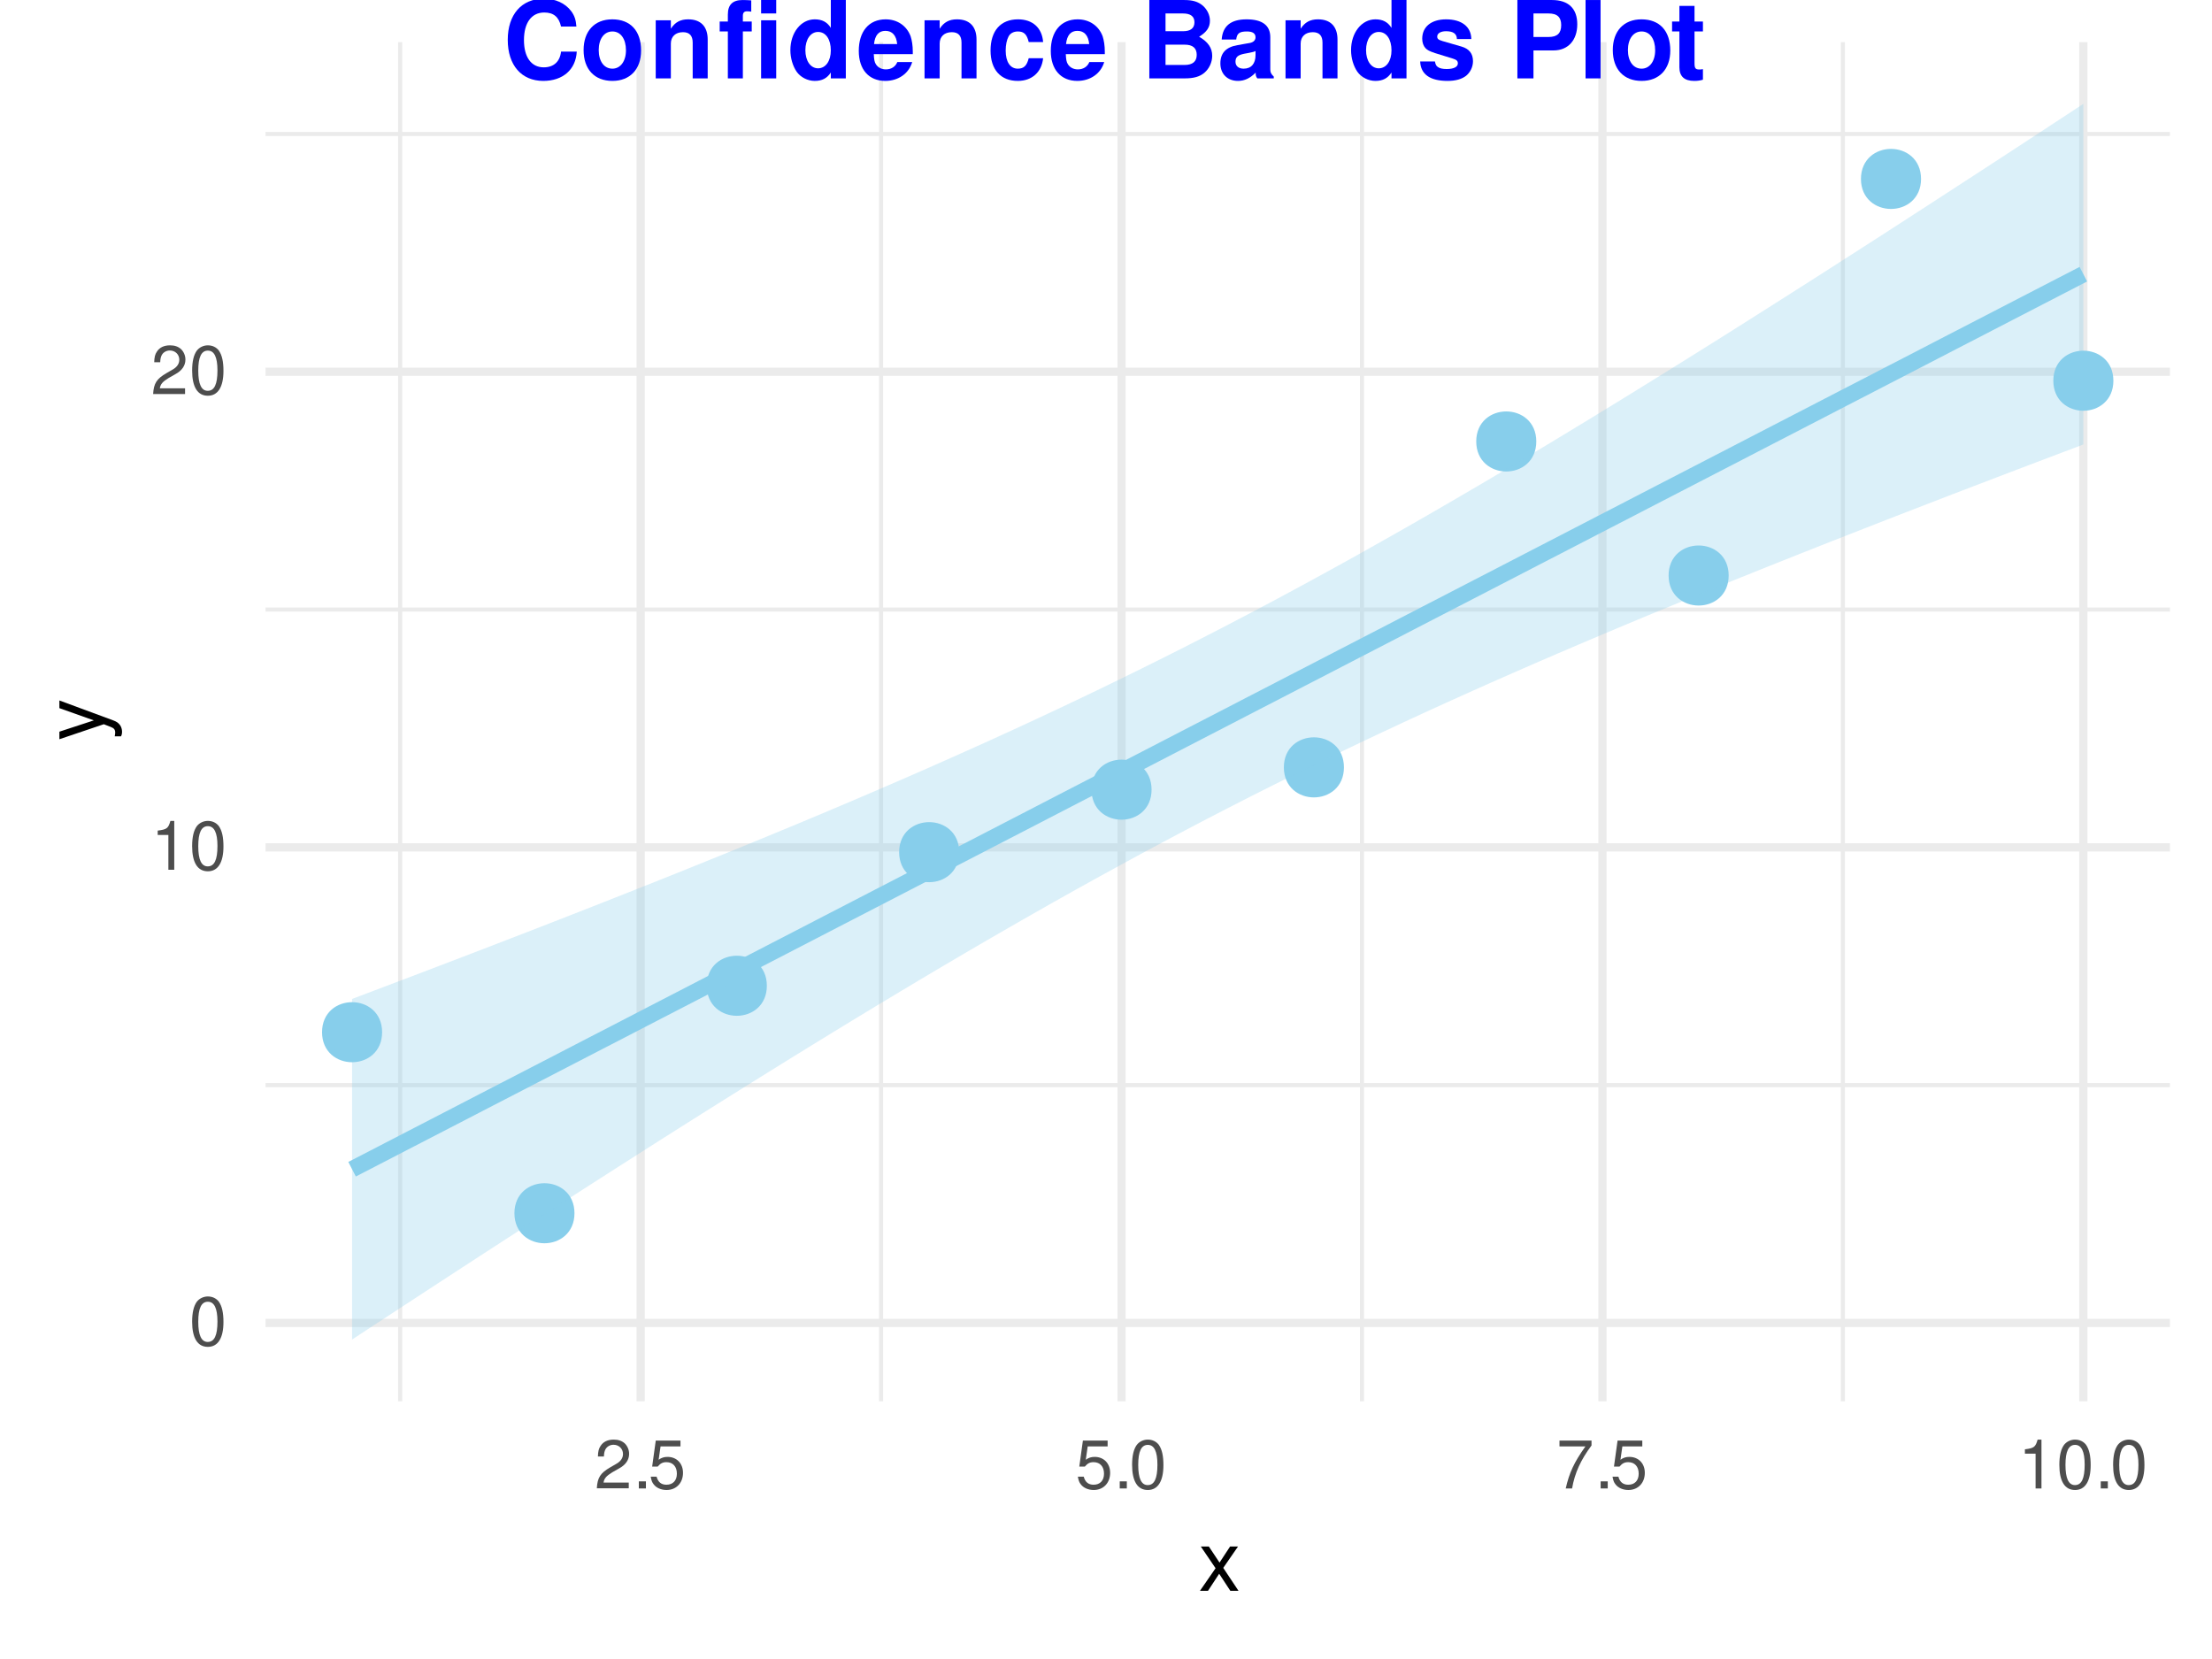 <?xml version="1.0" encoding="UTF-8"?>
<svg xmlns="http://www.w3.org/2000/svg" xmlns:xlink="http://www.w3.org/1999/xlink" width="288pt" height="216pt" viewBox="0 0 288 216" version="1.1">
<defs>
<g>
<symbol overflow="visible" id="glyph0-0">
<path style="stroke:none;" d=""/>
</symbol>
<symbol overflow="visible" id="glyph0-1">
<path style="stroke:none;" d="M 2.422 -6.359 C 1.844 -6.359 1.312 -6.094 0.984 -5.672 C 0.578 -5.109 0.375 -4.25 0.375 -3.078 C 0.375 -0.938 1.078 0.203 2.422 0.203 C 3.734 0.203 4.453 -0.938 4.453 -3.031 C 4.453 -4.25 4.266 -5.078 3.859 -5.672 C 3.531 -6.109 3.016 -6.359 2.422 -6.359 Z M 2.422 -5.672 C 3.25 -5.672 3.672 -4.828 3.672 -3.094 C 3.672 -1.281 3.266 -0.438 2.406 -0.438 C 1.578 -0.438 1.172 -1.312 1.172 -3.062 C 1.172 -4.828 1.578 -5.672 2.422 -5.672 Z M 2.422 -5.672 "/>
</symbol>
<symbol overflow="visible" id="glyph0-2">
<path style="stroke:none;" d="M 2.281 -4.531 L 2.281 0 L 3.047 0 L 3.047 -6.359 L 2.547 -6.359 C 2.266 -5.391 2.094 -5.25 0.891 -5.094 L 0.891 -4.531 Z M 2.281 -4.531 "/>
</symbol>
<symbol overflow="visible" id="glyph0-3">
<path style="stroke:none;" d="M 4.453 -0.766 L 1.172 -0.766 C 1.25 -1.297 1.531 -1.625 2.297 -2.094 L 3.172 -2.594 C 4.047 -3.062 4.5 -3.719 4.5 -4.5 C 4.5 -5.031 4.281 -5.531 3.922 -5.875 C 3.547 -6.203 3.094 -6.359 2.5 -6.359 C 1.703 -6.359 1.125 -6.078 0.781 -5.531 C 0.547 -5.203 0.453 -4.797 0.438 -4.156 L 1.219 -4.156 C 1.234 -4.594 1.297 -4.844 1.406 -5.062 C 1.594 -5.438 2 -5.688 2.469 -5.688 C 3.172 -5.688 3.703 -5.172 3.703 -4.484 C 3.703 -3.969 3.406 -3.531 2.859 -3.219 L 2.047 -2.75 C 0.75 -2 0.375 -1.406 0.297 -0.016 L 4.453 -0.016 Z M 4.453 -0.766 "/>
</symbol>
<symbol overflow="visible" id="glyph0-4">
<path style="stroke:none;" d="M 1.688 -0.922 L 0.766 -0.922 L 0.766 0 L 1.688 0 Z M 1.688 -0.922 "/>
</symbol>
<symbol overflow="visible" id="glyph0-5">
<path style="stroke:none;" d="M 4.188 -6.234 L 0.969 -6.234 L 0.5 -2.844 L 1.219 -2.844 C 1.578 -3.266 1.875 -3.422 2.359 -3.422 C 3.203 -3.422 3.719 -2.844 3.719 -1.922 C 3.719 -1.031 3.203 -0.484 2.359 -0.484 C 1.688 -0.484 1.266 -0.828 1.078 -1.531 L 0.312 -1.531 C 0.406 -1.016 0.5 -0.781 0.688 -0.547 C 1.031 -0.078 1.672 0.203 2.375 0.203 C 3.641 0.203 4.516 -0.719 4.516 -2.031 C 4.516 -3.266 3.688 -4.109 2.5 -4.109 C 2.062 -4.109 1.703 -4 1.344 -3.734 L 1.594 -5.469 L 4.188 -5.469 Z M 4.188 -6.234 "/>
</symbol>
<symbol overflow="visible" id="glyph0-6">
<path style="stroke:none;" d="M 4.578 -6.234 L 0.406 -6.234 L 0.406 -5.469 L 3.781 -5.469 C 2.281 -3.359 1.688 -2.047 1.219 0 L 2.047 0 C 2.391 -2 3.172 -3.719 4.578 -5.594 Z M 4.578 -6.234 "/>
</symbol>
<symbol overflow="visible" id="glyph1-0">
<path style="stroke:none;" d=""/>
</symbol>
<symbol overflow="visible" id="glyph1-1">
<path style="stroke:none;" d="M 3.219 -2.984 L 5.141 -5.766 L 4.109 -5.766 L 2.734 -3.672 L 1.344 -5.766 L 0.297 -5.766 L 2.219 -2.938 L 0.188 0 L 1.234 0 L 2.688 -2.219 L 4.141 0 L 5.203 0 Z M 3.219 -2.984 "/>
</symbol>
<symbol overflow="visible" id="glyph2-0">
<path style="stroke:none;" d=""/>
</symbol>
<symbol overflow="visible" id="glyph2-1">
<path style="stroke:none;" d="M -5.766 -4.266 L -1.281 -2.672 L -5.766 -1.203 L -5.766 -0.219 L 0.016 -2.172 L 0.938 -1.812 C 1.344 -1.656 1.5 -1.469 1.5 -1.078 C 1.5 -0.922 1.469 -0.797 1.438 -0.594 L 2.25 -0.594 C 2.359 -0.781 2.391 -0.969 2.391 -1.203 C 2.391 -1.5 2.297 -1.828 2.125 -2.062 C 1.906 -2.359 1.672 -2.516 1.203 -2.688 L -5.766 -5.266 Z M -5.766 -4.266 "/>
</symbol>
<symbol overflow="visible" id="glyph3-0">
<path style="stroke:none;" d=""/>
</symbol>
<symbol overflow="visible" id="glyph3-1">
<path style="stroke:none;" d="M 9.547 -6.75 C 9.484 -7.625 9.297 -8.188 8.859 -8.766 C 8.078 -9.797 6.812 -10.375 5.297 -10.375 C 2.406 -10.375 0.609 -8.312 0.609 -5.016 C 0.609 -1.719 2.391 0.328 5.234 0.328 C 7.781 0.328 9.469 -1.141 9.594 -3.484 L 7.547 -3.484 C 7.406 -2.188 6.594 -1.438 5.297 -1.438 C 3.672 -1.438 2.719 -2.766 2.719 -4.984 C 2.719 -7.234 3.703 -8.578 5.359 -8.578 C 6.578 -8.578 7.266 -8 7.547 -6.75 Z M 9.547 -6.75 "/>
</symbol>
<symbol overflow="visible" id="glyph3-2">
<path style="stroke:none;" d="M 4.219 -7.688 C 1.906 -7.688 0.484 -6.156 0.484 -3.688 C 0.484 -1.188 1.906 0.328 4.234 0.328 C 6.531 0.328 7.969 -1.188 7.969 -3.625 C 7.969 -6.188 6.578 -7.688 4.219 -7.688 Z M 4.234 -6.109 C 5.312 -6.109 6 -5.141 6 -3.656 C 6 -2.234 5.281 -1.266 4.234 -1.266 C 3.156 -1.266 2.453 -2.219 2.453 -3.688 C 2.453 -5.141 3.156 -6.109 4.234 -6.109 Z M 4.234 -6.109 "/>
</symbol>
<symbol overflow="visible" id="glyph3-3">
<path style="stroke:none;" d="M 0.875 -7.562 L 0.875 0 L 2.844 0 L 2.844 -4.531 C 2.844 -5.438 3.453 -6.016 4.422 -6.016 C 5.266 -6.016 5.688 -5.562 5.688 -4.656 L 5.688 0 L 7.641 0 L 7.641 -5.062 C 7.641 -6.75 6.734 -7.688 5.109 -7.688 C 4.094 -7.688 3.406 -7.328 2.844 -6.469 L 2.844 -7.562 Z M 0.875 -7.562 "/>
</symbol>
<symbol overflow="visible" id="glyph3-4">
<path style="stroke:none;" d="M 4.375 -7.406 L 3.219 -7.406 L 3.219 -8.141 C 3.219 -8.547 3.391 -8.734 3.75 -8.734 C 3.938 -8.734 4.109 -8.719 4.312 -8.688 L 4.312 -10.156 C 3.891 -10.188 3.484 -10.203 3.188 -10.203 C 1.891 -10.203 1.266 -9.594 1.266 -8.312 L 1.266 -7.406 L 0.203 -7.406 L 0.203 -6.109 L 1.266 -6.109 L 1.266 0 L 3.219 0 L 3.219 -6.109 L 4.375 -6.109 Z M 7.562 -7.562 L 5.594 -7.562 L 5.594 0 L 7.562 0 Z M 7.562 -10.203 L 5.594 -10.203 L 5.594 -8.453 L 7.562 -8.453 Z M 7.562 -10.203 "/>
</symbol>
<symbol overflow="visible" id="glyph3-5">
<path style="stroke:none;" d="M 5.672 0 L 7.625 0 L 7.625 -10.203 L 5.672 -10.203 L 5.672 -6.578 C 5.188 -7.344 4.531 -7.688 3.578 -7.688 C 1.781 -7.688 0.406 -5.953 0.406 -3.672 C 0.406 -2.641 0.719 -1.609 1.219 -0.875 C 1.734 -0.141 2.656 0.328 3.578 0.328 C 4.531 0.328 5.188 -0.016 5.672 -0.766 Z M 4.016 -6.047 C 5.016 -6.047 5.672 -5.094 5.672 -3.641 C 5.672 -2.266 5 -1.312 4.016 -1.312 C 3.031 -1.312 2.359 -2.281 2.359 -3.672 C 2.359 -5.078 3.031 -6.047 4.016 -6.047 Z M 4.016 -6.047 "/>
</symbol>
<symbol overflow="visible" id="glyph3-6">
<path style="stroke:none;" d="M 7.344 -3.156 C 7.344 -3.328 7.344 -3.406 7.344 -3.5 C 7.344 -4.25 7.234 -4.953 7.062 -5.484 C 6.547 -6.859 5.328 -7.688 3.812 -7.688 C 1.641 -7.688 0.312 -6.125 0.312 -3.578 C 0.312 -1.156 1.625 0.328 3.766 0.328 C 5.453 0.328 6.828 -0.625 7.266 -2.125 L 5.328 -2.125 C 5.094 -1.531 4.547 -1.172 3.844 -1.172 C 3.281 -1.172 2.828 -1.406 2.547 -1.828 C 2.359 -2.109 2.297 -2.453 2.266 -3.156 Z M 2.297 -4.469 C 2.422 -5.625 2.906 -6.188 3.781 -6.188 C 4.672 -6.188 5.203 -5.594 5.312 -4.469 Z M 2.297 -4.469 "/>
</symbol>
<symbol overflow="visible" id="glyph3-7">
<path style="stroke:none;" d="M 7.312 -4.734 C 7.172 -6.578 5.953 -7.688 4.047 -7.688 C 1.781 -7.688 0.469 -6.203 0.469 -3.625 C 0.469 -1.141 1.781 0.328 4.016 0.328 C 5.859 0.328 7.125 -0.812 7.312 -2.625 L 5.438 -2.625 C 5.188 -1.641 4.797 -1.266 4.016 -1.266 C 3.031 -1.266 2.438 -2.141 2.438 -3.625 C 2.438 -4.359 2.578 -5.016 2.812 -5.453 C 3.031 -5.875 3.469 -6.109 4.031 -6.109 C 4.828 -6.109 5.203 -5.719 5.438 -4.734 Z M 7.312 -4.734 "/>
</symbol>
<symbol overflow="visible" id="glyph3-8">
<path style="stroke:none;" d=""/>
</symbol>
<symbol overflow="visible" id="glyph3-9">
<path style="stroke:none;" d="M 1.141 0 L 5.734 0 C 6.922 0 7.703 -0.219 8.312 -0.734 C 8.938 -1.266 9.328 -2.109 9.328 -2.938 C 9.328 -3.953 8.797 -4.75 7.625 -5.422 C 8.641 -6.062 9.031 -6.656 9.031 -7.516 C 9.031 -8.234 8.688 -8.953 8.109 -9.469 C 7.5 -9.984 6.797 -10.203 5.703 -10.203 L 1.141 -10.203 Z M 3.25 -8.453 L 5.531 -8.453 C 6.516 -8.453 7.016 -8.062 7.016 -7.312 C 7.016 -6.531 6.516 -6.141 5.531 -6.141 L 3.25 -6.141 Z M 3.25 -4.391 L 5.75 -4.391 C 6.781 -4.391 7.312 -3.953 7.312 -3.062 C 7.312 -2.203 6.781 -1.75 5.75 -1.75 L 3.25 -1.75 Z M 3.25 -4.391 "/>
</symbol>
<symbol overflow="visible" id="glyph3-10">
<path style="stroke:none;" d="M 7.344 -0.234 C 7 -0.562 6.891 -0.781 6.891 -1.156 L 6.891 -5.359 C 6.891 -6.906 5.844 -7.688 3.797 -7.688 C 1.75 -7.688 0.688 -6.812 0.562 -5.062 L 2.453 -5.062 C 2.547 -5.859 2.875 -6.109 3.844 -6.109 C 4.594 -6.109 4.969 -5.859 4.969 -5.344 C 4.969 -5.094 4.844 -4.891 4.641 -4.766 C 4.375 -4.625 4.375 -4.625 3.406 -4.469 L 2.625 -4.328 C 1.125 -4.078 0.391 -3.297 0.391 -1.953 C 0.391 -0.594 1.297 0.328 2.688 0.328 C 3.531 0.328 4.281 -0.031 4.984 -0.75 C 4.984 -0.359 5.031 -0.219 5.203 0 L 7.344 0 Z M 4.969 -3.031 C 4.969 -1.906 4.406 -1.266 3.422 -1.266 C 2.766 -1.266 2.359 -1.609 2.359 -2.172 C 2.359 -2.766 2.656 -3.031 3.469 -3.203 L 4.141 -3.328 C 4.656 -3.438 4.75 -3.453 4.969 -3.562 Z M 4.969 -3.031 "/>
</symbol>
<symbol overflow="visible" id="glyph3-11">
<path style="stroke:none;" d="M 7.062 -5.125 C 7.047 -6.719 5.812 -7.688 3.781 -7.688 C 1.859 -7.688 0.672 -6.719 0.672 -5.172 C 0.672 -4.656 0.828 -4.234 1.094 -3.938 C 1.359 -3.672 1.594 -3.547 2.328 -3.297 L 4.656 -2.578 C 5.156 -2.422 5.312 -2.266 5.312 -1.953 C 5.312 -1.5 4.781 -1.219 3.859 -1.219 C 3.344 -1.219 2.953 -1.297 2.703 -1.484 C 2.484 -1.641 2.406 -1.797 2.328 -2.203 L 0.406 -2.203 C 0.469 -0.531 1.688 0.328 3.969 0.328 C 5.031 0.328 5.828 0.094 6.391 -0.344 C 6.938 -0.797 7.281 -1.5 7.281 -2.234 C 7.281 -3.219 6.797 -3.844 5.797 -4.141 L 3.312 -4.859 C 2.766 -5.031 2.625 -5.141 2.625 -5.453 C 2.625 -5.859 3.078 -6.141 3.766 -6.141 C 4.703 -6.141 5.172 -5.812 5.188 -5.125 Z M 7.062 -5.125 "/>
</symbol>
<symbol overflow="visible" id="glyph3-12">
<path style="stroke:none;" d="M 3.156 -3.641 L 5.781 -3.641 C 7.656 -3.641 8.859 -4.969 8.859 -7.047 C 8.859 -9.094 7.703 -10.203 5.578 -10.203 L 1.062 -10.203 L 1.062 0 L 3.156 0 Z M 3.156 -5.391 L 3.156 -8.453 L 5.125 -8.453 C 6.25 -8.453 6.766 -7.969 6.766 -6.938 C 6.766 -5.875 6.25 -5.391 5.125 -5.391 Z M 3.156 -5.391 "/>
</symbol>
<symbol overflow="visible" id="glyph3-13">
<path style="stroke:none;" d="M 2.891 -10.203 L 0.938 -10.203 L 0.938 0 L 2.891 0 Z M 2.891 -10.203 "/>
</symbol>
<symbol overflow="visible" id="glyph3-14">
<path style="stroke:none;" d="M 4.219 -7.406 L 3.125 -7.406 L 3.125 -9.438 L 1.156 -9.438 L 1.156 -7.406 L 0.203 -7.406 L 0.203 -6.109 L 1.156 -6.109 L 1.156 -1.453 C 1.156 -0.266 1.797 0.328 3.078 0.328 C 3.531 0.328 3.844 0.281 4.219 0.172 L 4.219 -1.203 C 4.016 -1.172 3.922 -1.156 3.766 -1.156 C 3.25 -1.156 3.125 -1.312 3.125 -1.984 L 3.125 -6.109 L 4.219 -6.109 Z M 4.219 -7.406 "/>
</symbol>
</g>
<clipPath id="clip1">
  <path d="M 34.57 141 L 282.52 141 L 282.52 142 L 34.57 142 Z M 34.57 141 "/>
</clipPath>
<clipPath id="clip2">
  <path d="M 34.57 79 L 282.52 79 L 282.52 80 L 34.57 80 Z M 34.57 79 "/>
</clipPath>
<clipPath id="clip3">
  <path d="M 34.57 17 L 282.52 17 L 282.52 18 L 34.57 18 Z M 34.57 17 "/>
</clipPath>
<clipPath id="clip4">
  <path d="M 51 5.48 L 53 5.48 L 53 182.449 L 51 182.449 Z M 51 5.48 "/>
</clipPath>
<clipPath id="clip5">
  <path d="M 114 5.48 L 115 5.48 L 115 182.449 L 114 182.449 Z M 114 5.48 "/>
</clipPath>
<clipPath id="clip6">
  <path d="M 177 5.48 L 178 5.48 L 178 182.449 L 177 182.449 Z M 177 5.48 "/>
</clipPath>
<clipPath id="clip7">
  <path d="M 239 5.48 L 241 5.48 L 241 182.449 L 239 182.449 Z M 239 5.48 "/>
</clipPath>
<clipPath id="clip8">
  <path d="M 34.57 171 L 282.52 171 L 282.52 173 L 34.57 173 Z M 34.57 171 "/>
</clipPath>
<clipPath id="clip9">
  <path d="M 34.57 109 L 282.52 109 L 282.52 111 L 34.57 111 Z M 34.57 109 "/>
</clipPath>
<clipPath id="clip10">
  <path d="M 34.57 47 L 282.52 47 L 282.52 49 L 34.57 49 Z M 34.57 47 "/>
</clipPath>
<clipPath id="clip11">
  <path d="M 82 5.48 L 84 5.48 L 84 182.449 L 82 182.449 Z M 82 5.48 "/>
</clipPath>
<clipPath id="clip12">
  <path d="M 145 5.48 L 147 5.48 L 147 182.449 L 145 182.449 Z M 145 5.48 "/>
</clipPath>
<clipPath id="clip13">
  <path d="M 208 5.48 L 210 5.48 L 210 182.449 L 208 182.449 Z M 208 5.48 "/>
</clipPath>
<clipPath id="clip14">
  <path d="M 270 5.48 L 272 5.48 L 272 182.449 L 270 182.449 Z M 270 5.48 "/>
</clipPath>
</defs>
<g id="surface14589">
<rect x="0" y="0" width="288" height="216" style="fill:rgb(100%,100%,100%);fill-opacity:1;stroke:none;"/>
<g clip-path="url(#clip1)" clip-rule="nonzero">
<path style="fill:none;stroke-width:0.533;stroke-linecap:butt;stroke-linejoin:round;stroke:rgb(92.157%,92.157%,92.157%);stroke-opacity:1;stroke-miterlimit:10;" d="M 34.57 141.281 L 282.52 141.281 "/>
</g>
<g clip-path="url(#clip2)" clip-rule="nonzero">
<path style="fill:none;stroke-width:0.533;stroke-linecap:butt;stroke-linejoin:round;stroke:rgb(92.157%,92.157%,92.157%);stroke-opacity:1;stroke-miterlimit:10;" d="M 34.57 79.363 L 282.52 79.363 "/>
</g>
<g clip-path="url(#clip3)" clip-rule="nonzero">
<path style="fill:none;stroke-width:0.533;stroke-linecap:butt;stroke-linejoin:round;stroke:rgb(92.157%,92.157%,92.157%);stroke-opacity:1;stroke-miterlimit:10;" d="M 34.57 17.445 L 282.52 17.445 "/>
</g>
<g clip-path="url(#clip4)" clip-rule="nonzero">
<path style="fill:none;stroke-width:0.533;stroke-linecap:butt;stroke-linejoin:round;stroke:rgb(92.157%,92.157%,92.157%);stroke-opacity:1;stroke-miterlimit:10;" d="M 52.102 182.449 L 52.102 5.48 "/>
</g>
<g clip-path="url(#clip5)" clip-rule="nonzero">
<path style="fill:none;stroke-width:0.533;stroke-linecap:butt;stroke-linejoin:round;stroke:rgb(92.157%,92.157%,92.157%);stroke-opacity:1;stroke-miterlimit:10;" d="M 114.715 182.449 L 114.715 5.48 "/>
</g>
<g clip-path="url(#clip6)" clip-rule="nonzero">
<path style="fill:none;stroke-width:0.533;stroke-linecap:butt;stroke-linejoin:round;stroke:rgb(92.157%,92.157%,92.157%);stroke-opacity:1;stroke-miterlimit:10;" d="M 177.328 182.449 L 177.328 5.48 "/>
</g>
<g clip-path="url(#clip7)" clip-rule="nonzero">
<path style="fill:none;stroke-width:0.533;stroke-linecap:butt;stroke-linejoin:round;stroke:rgb(92.157%,92.157%,92.157%);stroke-opacity:1;stroke-miterlimit:10;" d="M 239.941 182.449 L 239.941 5.48 "/>
</g>
<g clip-path="url(#clip8)" clip-rule="nonzero">
<path style="fill:none;stroke-width:1.067;stroke-linecap:butt;stroke-linejoin:round;stroke:rgb(92.157%,92.157%,92.157%);stroke-opacity:1;stroke-miterlimit:10;" d="M 34.57 172.242 L 282.52 172.242 "/>
</g>
<g clip-path="url(#clip9)" clip-rule="nonzero">
<path style="fill:none;stroke-width:1.067;stroke-linecap:butt;stroke-linejoin:round;stroke:rgb(92.157%,92.157%,92.157%);stroke-opacity:1;stroke-miterlimit:10;" d="M 34.57 110.324 L 282.52 110.324 "/>
</g>
<g clip-path="url(#clip10)" clip-rule="nonzero">
<path style="fill:none;stroke-width:1.067;stroke-linecap:butt;stroke-linejoin:round;stroke:rgb(92.157%,92.157%,92.157%);stroke-opacity:1;stroke-miterlimit:10;" d="M 34.57 48.406 L 282.52 48.406 "/>
</g>
<g clip-path="url(#clip11)" clip-rule="nonzero">
<path style="fill:none;stroke-width:1.067;stroke-linecap:butt;stroke-linejoin:round;stroke:rgb(92.157%,92.157%,92.157%);stroke-opacity:1;stroke-miterlimit:10;" d="M 83.41 182.449 L 83.41 5.48 "/>
</g>
<g clip-path="url(#clip12)" clip-rule="nonzero">
<path style="fill:none;stroke-width:1.067;stroke-linecap:butt;stroke-linejoin:round;stroke:rgb(92.157%,92.157%,92.157%);stroke-opacity:1;stroke-miterlimit:10;" d="M 146.023 182.449 L 146.023 5.48 "/>
</g>
<g clip-path="url(#clip13)" clip-rule="nonzero">
<path style="fill:none;stroke-width:1.067;stroke-linecap:butt;stroke-linejoin:round;stroke:rgb(92.157%,92.157%,92.157%);stroke-opacity:1;stroke-miterlimit:10;" d="M 208.637 182.449 L 208.637 5.48 "/>
</g>
<g clip-path="url(#clip14)" clip-rule="nonzero">
<path style="fill:none;stroke-width:1.067;stroke-linecap:butt;stroke-linejoin:round;stroke:rgb(92.157%,92.157%,92.157%);stroke-opacity:1;stroke-miterlimit:10;" d="M 271.25 182.449 L 271.25 5.48 "/>
</g>
<path style="fill-rule:nonzero;fill:rgb(52.941%,80.784%,92.157%);fill-opacity:1;stroke-width:0.709;stroke-linecap:round;stroke-linejoin:round;stroke:rgb(52.941%,80.784%,92.157%);stroke-opacity:1;stroke-miterlimit:10;" d="M 49.395 134.391 C 49.395 139.133 42.285 139.133 42.285 134.391 C 42.285 129.652 49.395 129.652 49.395 134.391 "/>
<path style="fill-rule:nonzero;fill:rgb(52.941%,80.784%,92.157%);fill-opacity:1;stroke-width:0.709;stroke-linecap:round;stroke-linejoin:round;stroke:rgb(52.941%,80.784%,92.157%);stroke-opacity:1;stroke-miterlimit:10;" d="M 74.441 157.961 C 74.441 162.703 67.332 162.703 67.332 157.961 C 67.332 153.223 74.441 153.223 74.441 157.961 "/>
<path style="fill-rule:nonzero;fill:rgb(52.941%,80.784%,92.157%);fill-opacity:1;stroke-width:0.709;stroke-linecap:round;stroke-linejoin:round;stroke:rgb(52.941%,80.784%,92.157%);stroke-opacity:1;stroke-miterlimit:10;" d="M 99.488 128.344 C 99.488 133.086 92.375 133.086 92.375 128.344 C 92.375 123.605 99.488 123.605 99.488 128.344 "/>
<path style="fill-rule:nonzero;fill:rgb(52.941%,80.784%,92.157%);fill-opacity:1;stroke-width:0.709;stroke-linecap:round;stroke-linejoin:round;stroke:rgb(52.941%,80.784%,92.157%);stroke-opacity:1;stroke-miterlimit:10;" d="M 124.531 110.949 C 124.531 115.691 117.422 115.691 117.422 110.949 C 117.422 106.211 124.531 106.211 124.531 110.949 "/>
<path style="fill-rule:nonzero;fill:rgb(52.941%,80.784%,92.157%);fill-opacity:1;stroke-width:0.709;stroke-linecap:round;stroke-linejoin:round;stroke:rgb(52.941%,80.784%,92.157%);stroke-opacity:1;stroke-miterlimit:10;" d="M 149.578 102.812 C 149.578 107.555 142.469 107.555 142.469 102.812 C 142.469 98.074 149.578 98.074 149.578 102.812 "/>
<path style="fill-rule:nonzero;fill:rgb(52.941%,80.784%,92.157%);fill-opacity:1;stroke-width:0.709;stroke-linecap:round;stroke-linejoin:round;stroke:rgb(52.941%,80.784%,92.157%);stroke-opacity:1;stroke-miterlimit:10;" d="M 174.625 99.91 C 174.625 104.652 167.512 104.652 167.512 99.91 C 167.512 95.168 174.625 95.168 174.625 99.91 "/>
<path style="fill-rule:nonzero;fill:rgb(52.941%,80.784%,92.157%);fill-opacity:1;stroke-width:0.709;stroke-linecap:round;stroke-linejoin:round;stroke:rgb(52.941%,80.784%,92.157%);stroke-opacity:1;stroke-miterlimit:10;" d="M 199.668 57.477 C 199.668 62.219 192.559 62.219 192.559 57.477 C 192.559 52.738 199.668 52.738 199.668 57.477 "/>
<path style="fill-rule:nonzero;fill:rgb(52.941%,80.784%,92.157%);fill-opacity:1;stroke-width:0.709;stroke-linecap:round;stroke-linejoin:round;stroke:rgb(52.941%,80.784%,92.157%);stroke-opacity:1;stroke-miterlimit:10;" d="M 224.715 74.93 C 224.715 79.672 217.605 79.672 217.605 74.93 C 217.605 70.191 224.715 70.191 224.715 74.93 "/>
<path style="fill-rule:nonzero;fill:rgb(52.941%,80.784%,92.157%);fill-opacity:1;stroke-width:0.709;stroke-linecap:round;stroke-linejoin:round;stroke:rgb(52.941%,80.784%,92.157%);stroke-opacity:1;stroke-miterlimit:10;" d="M 249.762 23.297 C 249.762 28.035 242.648 28.035 242.648 23.297 C 242.648 18.555 249.762 18.555 249.762 23.297 "/>
<path style="fill-rule:nonzero;fill:rgb(52.941%,80.784%,92.157%);fill-opacity:1;stroke-width:0.709;stroke-linecap:round;stroke-linejoin:round;stroke:rgb(52.941%,80.784%,92.157%);stroke-opacity:1;stroke-miterlimit:10;" d="M 274.805 49.57 C 274.805 54.309 267.695 54.309 267.695 49.57 C 267.695 44.828 274.805 44.828 274.805 49.57 "/>
<path style=" stroke:none;fill-rule:nonzero;fill:rgb(52.941%,80.784%,92.157%);fill-opacity:0.298;" d="M 45.84 130.059 L 48.695 128.98 L 51.547 127.898 L 54.402 126.816 L 57.254 125.727 L 60.109 124.637 L 62.961 123.543 L 65.812 122.441 L 68.668 121.34 L 71.52 120.23 L 74.375 119.117 L 77.227 118 L 80.082 116.875 L 82.934 115.746 L 85.785 114.613 L 88.641 113.469 L 91.492 112.32 L 94.348 111.164 L 97.199 110 L 100.055 108.828 L 102.906 107.648 L 105.762 106.457 L 108.613 105.258 L 111.465 104.047 L 114.32 102.824 L 117.172 101.59 L 120.027 100.348 L 122.879 99.086 L 125.734 97.816 L 128.586 96.531 L 131.441 95.23 L 134.293 93.914 L 137.145 92.582 L 140 91.234 L 142.852 89.867 L 145.707 88.484 L 148.559 87.082 L 151.414 85.664 L 154.266 84.227 L 157.117 82.77 L 159.973 81.293 L 162.824 79.801 L 165.68 78.289 L 168.531 76.758 L 171.387 75.207 L 174.238 73.641 L 177.094 72.055 L 179.945 70.453 L 182.797 68.836 L 185.652 67.203 L 188.504 65.551 L 191.359 63.887 L 194.211 62.211 L 197.066 60.52 L 199.918 58.812 L 202.77 57.098 L 205.625 55.367 L 208.477 53.629 L 211.332 51.879 L 214.184 50.117 L 217.039 48.348 L 219.891 46.57 L 222.746 44.785 L 225.598 42.992 L 228.449 41.188 L 231.305 39.379 L 234.156 37.566 L 237.012 35.746 L 239.863 33.918 L 242.719 32.086 L 245.57 30.25 L 248.426 28.406 L 251.277 26.559 L 254.129 24.707 L 256.984 22.852 L 259.836 20.996 L 262.691 19.133 L 265.543 17.266 L 268.398 15.395 L 271.25 13.523 L 271.25 57.871 L 268.398 58.949 L 265.543 60.031 L 262.691 61.113 L 259.836 62.203 L 256.984 63.293 L 254.129 64.387 L 248.426 66.59 L 245.57 67.699 L 242.719 68.812 L 239.863 69.93 L 237.012 71.051 L 234.156 72.184 L 231.305 73.316 L 228.449 74.461 L 225.598 75.609 L 222.746 76.766 L 219.891 77.93 L 217.039 79.102 L 214.184 80.281 L 211.332 81.473 L 208.477 82.672 L 205.625 83.883 L 202.77 85.105 L 199.918 86.336 L 197.066 87.582 L 194.211 88.84 L 191.359 90.113 L 188.504 91.398 L 185.652 92.699 L 182.797 94.016 L 179.945 95.348 L 177.094 96.695 L 174.238 98.062 L 171.387 99.445 L 168.531 100.848 L 165.68 102.266 L 162.824 103.703 L 159.973 105.16 L 157.117 106.633 L 154.266 108.129 L 151.414 109.641 L 148.559 111.172 L 145.707 112.723 L 142.852 114.289 L 140 115.871 L 137.145 117.473 L 134.293 119.094 L 131.441 120.727 L 128.586 122.375 L 125.734 124.039 L 122.879 125.719 L 120.027 127.41 L 117.172 129.117 L 114.32 130.832 L 111.465 132.562 L 108.613 134.301 L 105.762 136.051 L 102.906 137.812 L 100.055 139.582 L 97.199 141.359 L 94.348 143.145 L 91.492 144.938 L 88.641 146.738 L 85.785 148.547 L 82.934 150.363 L 80.082 152.184 L 77.227 154.012 L 74.375 155.844 L 71.52 157.68 L 68.668 159.523 L 65.812 161.371 L 62.961 163.219 L 60.109 165.074 L 57.254 166.934 L 54.402 168.797 L 51.547 170.664 L 48.695 172.531 L 45.84 174.406 Z M 45.84 130.059 "/>
<path style="fill:none;stroke-width:2.134;stroke-linecap:butt;stroke-linejoin:round;stroke:rgb(52.941%,80.784%,92.157%);stroke-opacity:1;stroke-miterlimit:10;" d="M 45.84 152.23 L 48.695 150.758 L 51.547 149.281 L 54.402 147.805 L 57.254 146.332 L 60.109 144.855 L 62.961 143.379 L 65.812 141.906 L 68.668 140.43 L 71.52 138.957 L 74.375 137.48 L 77.227 136.004 L 80.082 134.531 L 85.785 131.578 L 88.641 130.105 L 91.492 128.629 L 94.348 127.156 L 97.199 125.68 L 100.055 124.203 L 102.906 122.73 L 105.762 121.254 L 108.613 119.777 L 111.465 118.305 L 114.32 116.828 L 117.172 115.355 L 120.027 113.879 L 122.879 112.402 L 125.734 110.93 L 128.586 109.453 L 131.441 107.977 L 134.293 106.504 L 137.145 105.027 L 140 103.551 L 142.852 102.078 L 145.707 100.602 L 148.559 99.129 L 151.414 97.652 L 154.266 96.176 L 157.117 94.703 L 159.973 93.227 L 162.824 91.75 L 165.68 90.277 L 168.531 88.801 L 171.387 87.328 L 174.238 85.852 L 177.094 84.375 L 179.945 82.902 L 182.797 81.426 L 185.652 79.949 L 188.504 78.477 L 191.359 77 L 194.211 75.527 L 197.066 74.051 L 199.918 72.574 L 202.77 71.102 L 205.625 69.625 L 208.477 68.148 L 211.332 66.676 L 214.184 65.199 L 217.039 63.723 L 219.891 62.25 L 222.746 60.773 L 225.598 59.301 L 228.449 57.824 L 231.305 56.348 L 234.156 54.875 L 237.012 53.398 L 239.863 51.922 L 242.719 50.449 L 245.57 48.973 L 248.426 47.5 L 254.129 44.547 L 256.984 43.074 L 259.836 41.598 L 262.691 40.121 L 265.543 38.648 L 268.398 37.172 L 271.25 35.699 "/>
<g style="fill:rgb(30.196%,30.196%,30.196%);fill-opacity:1;">
  <use xlink:href="#glyph0-1" x="24.641" y="175.157"/>
</g>
<g style="fill:rgb(30.196%,30.196%,30.196%);fill-opacity:1;">
  <use xlink:href="#glyph0-2" x="19.641" y="113.239"/>
  <use xlink:href="#glyph0-1" x="24.641" y="113.239"/>
</g>
<g style="fill:rgb(30.196%,30.196%,30.196%);fill-opacity:1;">
  <use xlink:href="#glyph0-3" x="19.641" y="51.321"/>
  <use xlink:href="#glyph0-1" x="24.641" y="51.321"/>
</g>
<g style="fill:rgb(30.196%,30.196%,30.196%);fill-opacity:1;">
  <use xlink:href="#glyph0-3" x="77.41" y="193.794"/>
  <use xlink:href="#glyph0-4" x="82.41" y="193.794"/>
  <use xlink:href="#glyph0-5" x="84.41" y="193.794"/>
</g>
<g style="fill:rgb(30.196%,30.196%,30.196%);fill-opacity:1;">
  <use xlink:href="#glyph0-5" x="140.023" y="193.794"/>
  <use xlink:href="#glyph0-4" x="145.023" y="193.794"/>
  <use xlink:href="#glyph0-1" x="147.023" y="193.794"/>
</g>
<g style="fill:rgb(30.196%,30.196%,30.196%);fill-opacity:1;">
  <use xlink:href="#glyph0-6" x="202.637" y="193.794"/>
  <use xlink:href="#glyph0-4" x="207.637" y="193.794"/>
  <use xlink:href="#glyph0-5" x="209.637" y="193.794"/>
</g>
<g style="fill:rgb(30.196%,30.196%,30.196%);fill-opacity:1;">
  <use xlink:href="#glyph0-2" x="262.75" y="193.794"/>
  <use xlink:href="#glyph0-1" x="267.75" y="193.794"/>
  <use xlink:href="#glyph0-4" x="272.75" y="193.794"/>
  <use xlink:href="#glyph0-1" x="274.75" y="193.794"/>
</g>
<g style="fill:rgb(0%,0%,0%);fill-opacity:1;">
  <use xlink:href="#glyph1-1" x="156.047" y="207.12"/>
</g>
<g style="fill:rgb(0%,0%,0%);fill-opacity:1;">
  <use xlink:href="#glyph2-1" x="13.499" y="96.465"/>
</g>
<g style="fill:rgb(0%,0%,100%);fill-opacity:1;">
  <use xlink:href="#glyph3-1" x="65.5" y="10.206"/>
  <use xlink:href="#glyph3-2" x="75.5" y="10.206"/>
  <use xlink:href="#glyph3-3" x="84.5" y="10.206"/>
  <use xlink:href="#glyph3-4" x="93.5" y="10.206"/>
  <use xlink:href="#glyph3-5" x="102.5" y="10.206"/>
  <use xlink:href="#glyph3-6" x="111.5" y="10.206"/>
  <use xlink:href="#glyph3-3" x="119.5" y="10.206"/>
  <use xlink:href="#glyph3-7" x="128.5" y="10.206"/>
  <use xlink:href="#glyph3-6" x="136.5" y="10.206"/>
  <use xlink:href="#glyph3-8" x="144.5" y="10.206"/>
  <use xlink:href="#glyph3-9" x="148.5" y="10.206"/>
  <use xlink:href="#glyph3-10" x="158.5" y="10.206"/>
  <use xlink:href="#glyph3-3" x="166.5" y="10.206"/>
  <use xlink:href="#glyph3-5" x="175.5" y="10.206"/>
  <use xlink:href="#glyph3-11" x="184.5" y="10.206"/>
  <use xlink:href="#glyph3-8" x="192.5" y="10.206"/>
  <use xlink:href="#glyph3-12" x="196.5" y="10.206"/>
  <use xlink:href="#glyph3-13" x="205.5" y="10.206"/>
  <use xlink:href="#glyph3-2" x="209.5" y="10.206"/>
  <use xlink:href="#glyph3-14" x="217.5" y="10.206"/>
</g>
</g>
</svg>
